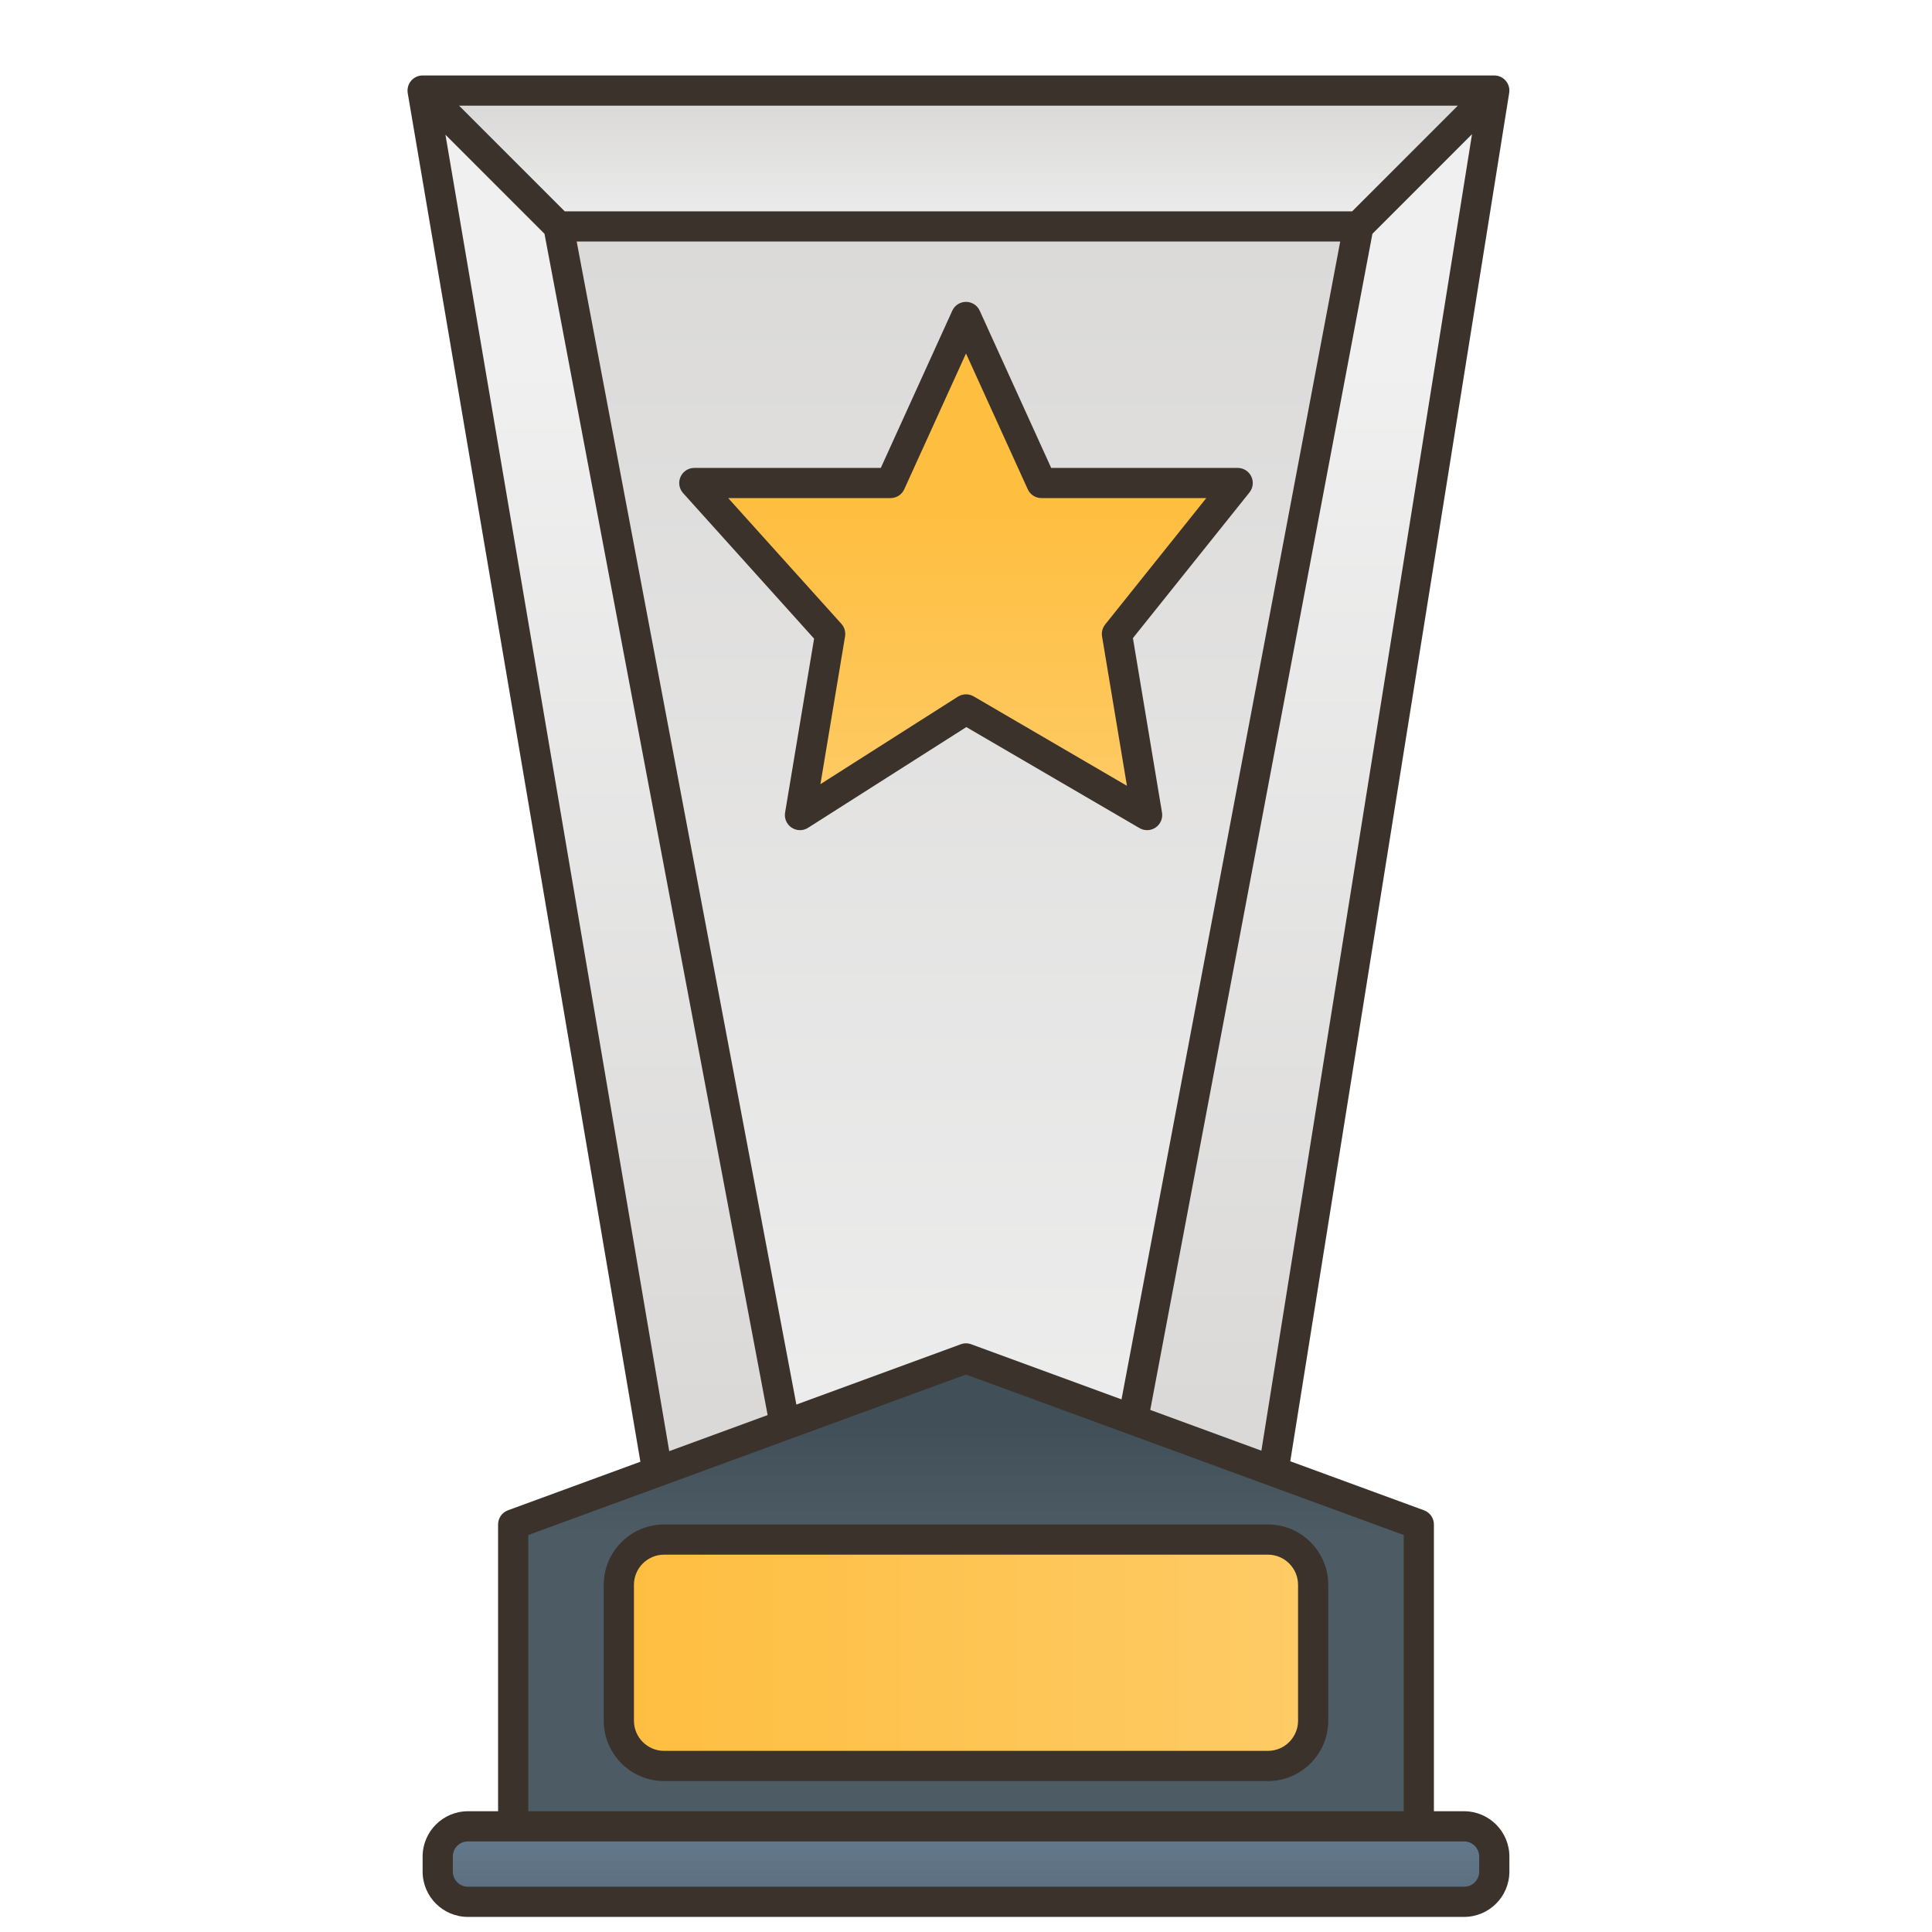<svg id="Layer_33" enable-background="new 0 0 128 128" height="512" viewBox="0 0 128 128" width="512" xmlns="http://www.w3.org/2000/svg" xmlns:xlink="http://www.w3.org/1999/xlink"><linearGradient id="lg1"><stop offset="0" stop-color="#dad9d8"/><stop offset="1" stop-color="#f0f0f0"/></linearGradient><linearGradient id="SVGID_1_" gradientUnits="userSpaceOnUse" x1="63.5" x2="63.5" xlink:href="#lg1" y1="12.167" y2="108.491"/><linearGradient id="SVGID_2_" gradientUnits="userSpaceOnUse" x1="63.5" x2="63.5" xlink:href="#lg1" y1="6.875" y2="16.008"/><linearGradient id="SVGID_3_" gradientUnits="userSpaceOnUse" x1="41" x2="41" xlink:href="#lg1" y1="93.333" y2="23.921"/><linearGradient id="SVGID_4_" gradientUnits="userSpaceOnUse" x1="86" x2="86" xlink:href="#lg1" y1="93.333" y2="23.921"/><linearGradient id="SVGID_5_" gradientUnits="userSpaceOnUse" x1="64" x2="64" y1="119.833" y2="94.323"><stop offset=".714" stop-color="#4c5b64"/><stop offset="1" stop-color="#404f58"/></linearGradient><linearGradient id="lg2"><stop offset="0" stop-color="#febe40"/><stop offset=".997" stop-color="#fecb66"/></linearGradient><linearGradient id="SVGID_6_" gradientUnits="userSpaceOnUse" x1="64" x2="64" xlink:href="#lg2" y1="33.5" y2="54.123"/><linearGradient id="SVGID_7_" gradientUnits="userSpaceOnUse" x1="41" x2="87" xlink:href="#lg2" y1="109.5" y2="109.5"/><linearGradient id="SVGID_8_" gradientUnits="userSpaceOnUse" x1="64" x2="64" y1="119.75" y2="125.625"><stop offset="0" stop-color="#687e91"/><stop offset=".997" stop-color="#5b6e7f"/></linearGradient><path d="m28 6 17 100h38l16-100z" fill="url(#SVGID_1_)"/><path d="m28 6 9 9h53l9-9z" fill="url(#SVGID_2_)"/><path d="m28 6 17 99h9l-17-90z" fill="url(#SVGID_3_)"/><path d="m99 6-16 99h-10l17-90z" fill="url(#SVGID_4_)"/><path d="m64 90-30 11v23.25h60v-23.25z" fill="url(#SVGID_5_)"/><path d="m64 21 5 11h13l-8 10 2 12-12-7-11 7 2-12-9-10h13z" fill="url(#SVGID_6_)"/><path d="m84 117h-40c-1.65 0-3-1.35-3-3v-9c0-1.65 1.35-3 3-3h40c1.65 0 3 1.35 3 3v9c0 1.65-1.35 3-3 3z" fill="url(#SVGID_7_)"/><path d="m97 126h-66c-1.1 0-2-.9-2-2v-1c0-1.1.9-2 2-2h66c1.1 0 2 .9 2 2v1c0 1.1-.9 2-2 2z" fill="url(#SVGID_8_)"/><g fill="#3a322b"><path d="m84 101h-40c-2.206 0-4 1.794-4 4v9c0 2.206 1.794 4 4 4h40c2.206 0 4-1.794 4-4v-9c0-2.206-1.794-4-4-4zm2 13c0 1.103-.897 2-2 2h-40c-1.103 0-2-.897-2-2v-9c0-1.103.897-2 2-2h40c1.103 0 2 .897 2 2z"/><path d="m75.496 54.864c.335.195.752.179 1.072-.041.318-.221.481-.605.418-.987l-1.927-11.56 7.722-9.651c.24-.301.286-.712.12-1.059-.167-.345-.516-.566-.901-.566h-12.356l-4.734-10.414c-.162-.357-.517-.586-.91-.586s-.748.229-.91.586l-4.734 10.414h-12.356c-.395 0-.753.232-.913.593-.161.361-.095.782.17 1.076l8.678 9.642-1.921 11.525c-.065.389.105.78.435.998.166.11.359.166.551.166.187 0 .373-.052.537-.156l10.485-6.673zm-12.033-8.708-9.107 5.796 1.631-9.788c.05-.3-.039-.606-.243-.833l-7.499-8.331h10.755c.393 0 .748-.229.91-.586l4.09-8.997 4.09 8.997c.162.357.517.586.91.586h10.919l-6.7 8.375c-.177.223-.252.509-.205.789l1.649 9.898-10.159-5.927c-.156-.09-.33-.135-.504-.135-.187 0-.373.053-.537.156z"/><path d="m97 120h-2v-19c0-.42-.262-.795-.655-.938l-8.862-3.249 14.504-90.655c.047-.289-.036-.584-.227-.807-.189-.223-.467-.351-.76-.351h-71c-.295 0-.574.13-.764.354-.19.226-.271.522-.223.813l15.415 90.677-8.774 3.217c-.392.144-.654.519-.654.939v19h-2c-1.654 0-3 1.346-3 3v1c0 1.654 1.346 3 3 3h66c1.654 0 3-1.346 3-3v-1c0-1.654-1.346-3-3-3zm-20.793-26.589 14.719-77.922 6.599-6.6-13.955 87.222zm-23.445-.355-14.556-77.056h50.587l-14.49 76.713-9.959-3.652c-.223-.082-.467-.082-.689 0zm36.824-79.056h-52.172l-7-7h66.172zm-60.074-5.074 6.562 6.563 14.784 78.264-6.519 2.39zm5.488 92.772 29-10.633 29 10.633v18.302h-58zm63 22.302c0 .552-.448 1-1 1h-66c-.552 0-1-.448-1-1v-1c0-.552.448-1 1-1h66c.552 0 1 .448 1 1z"/></g></svg>